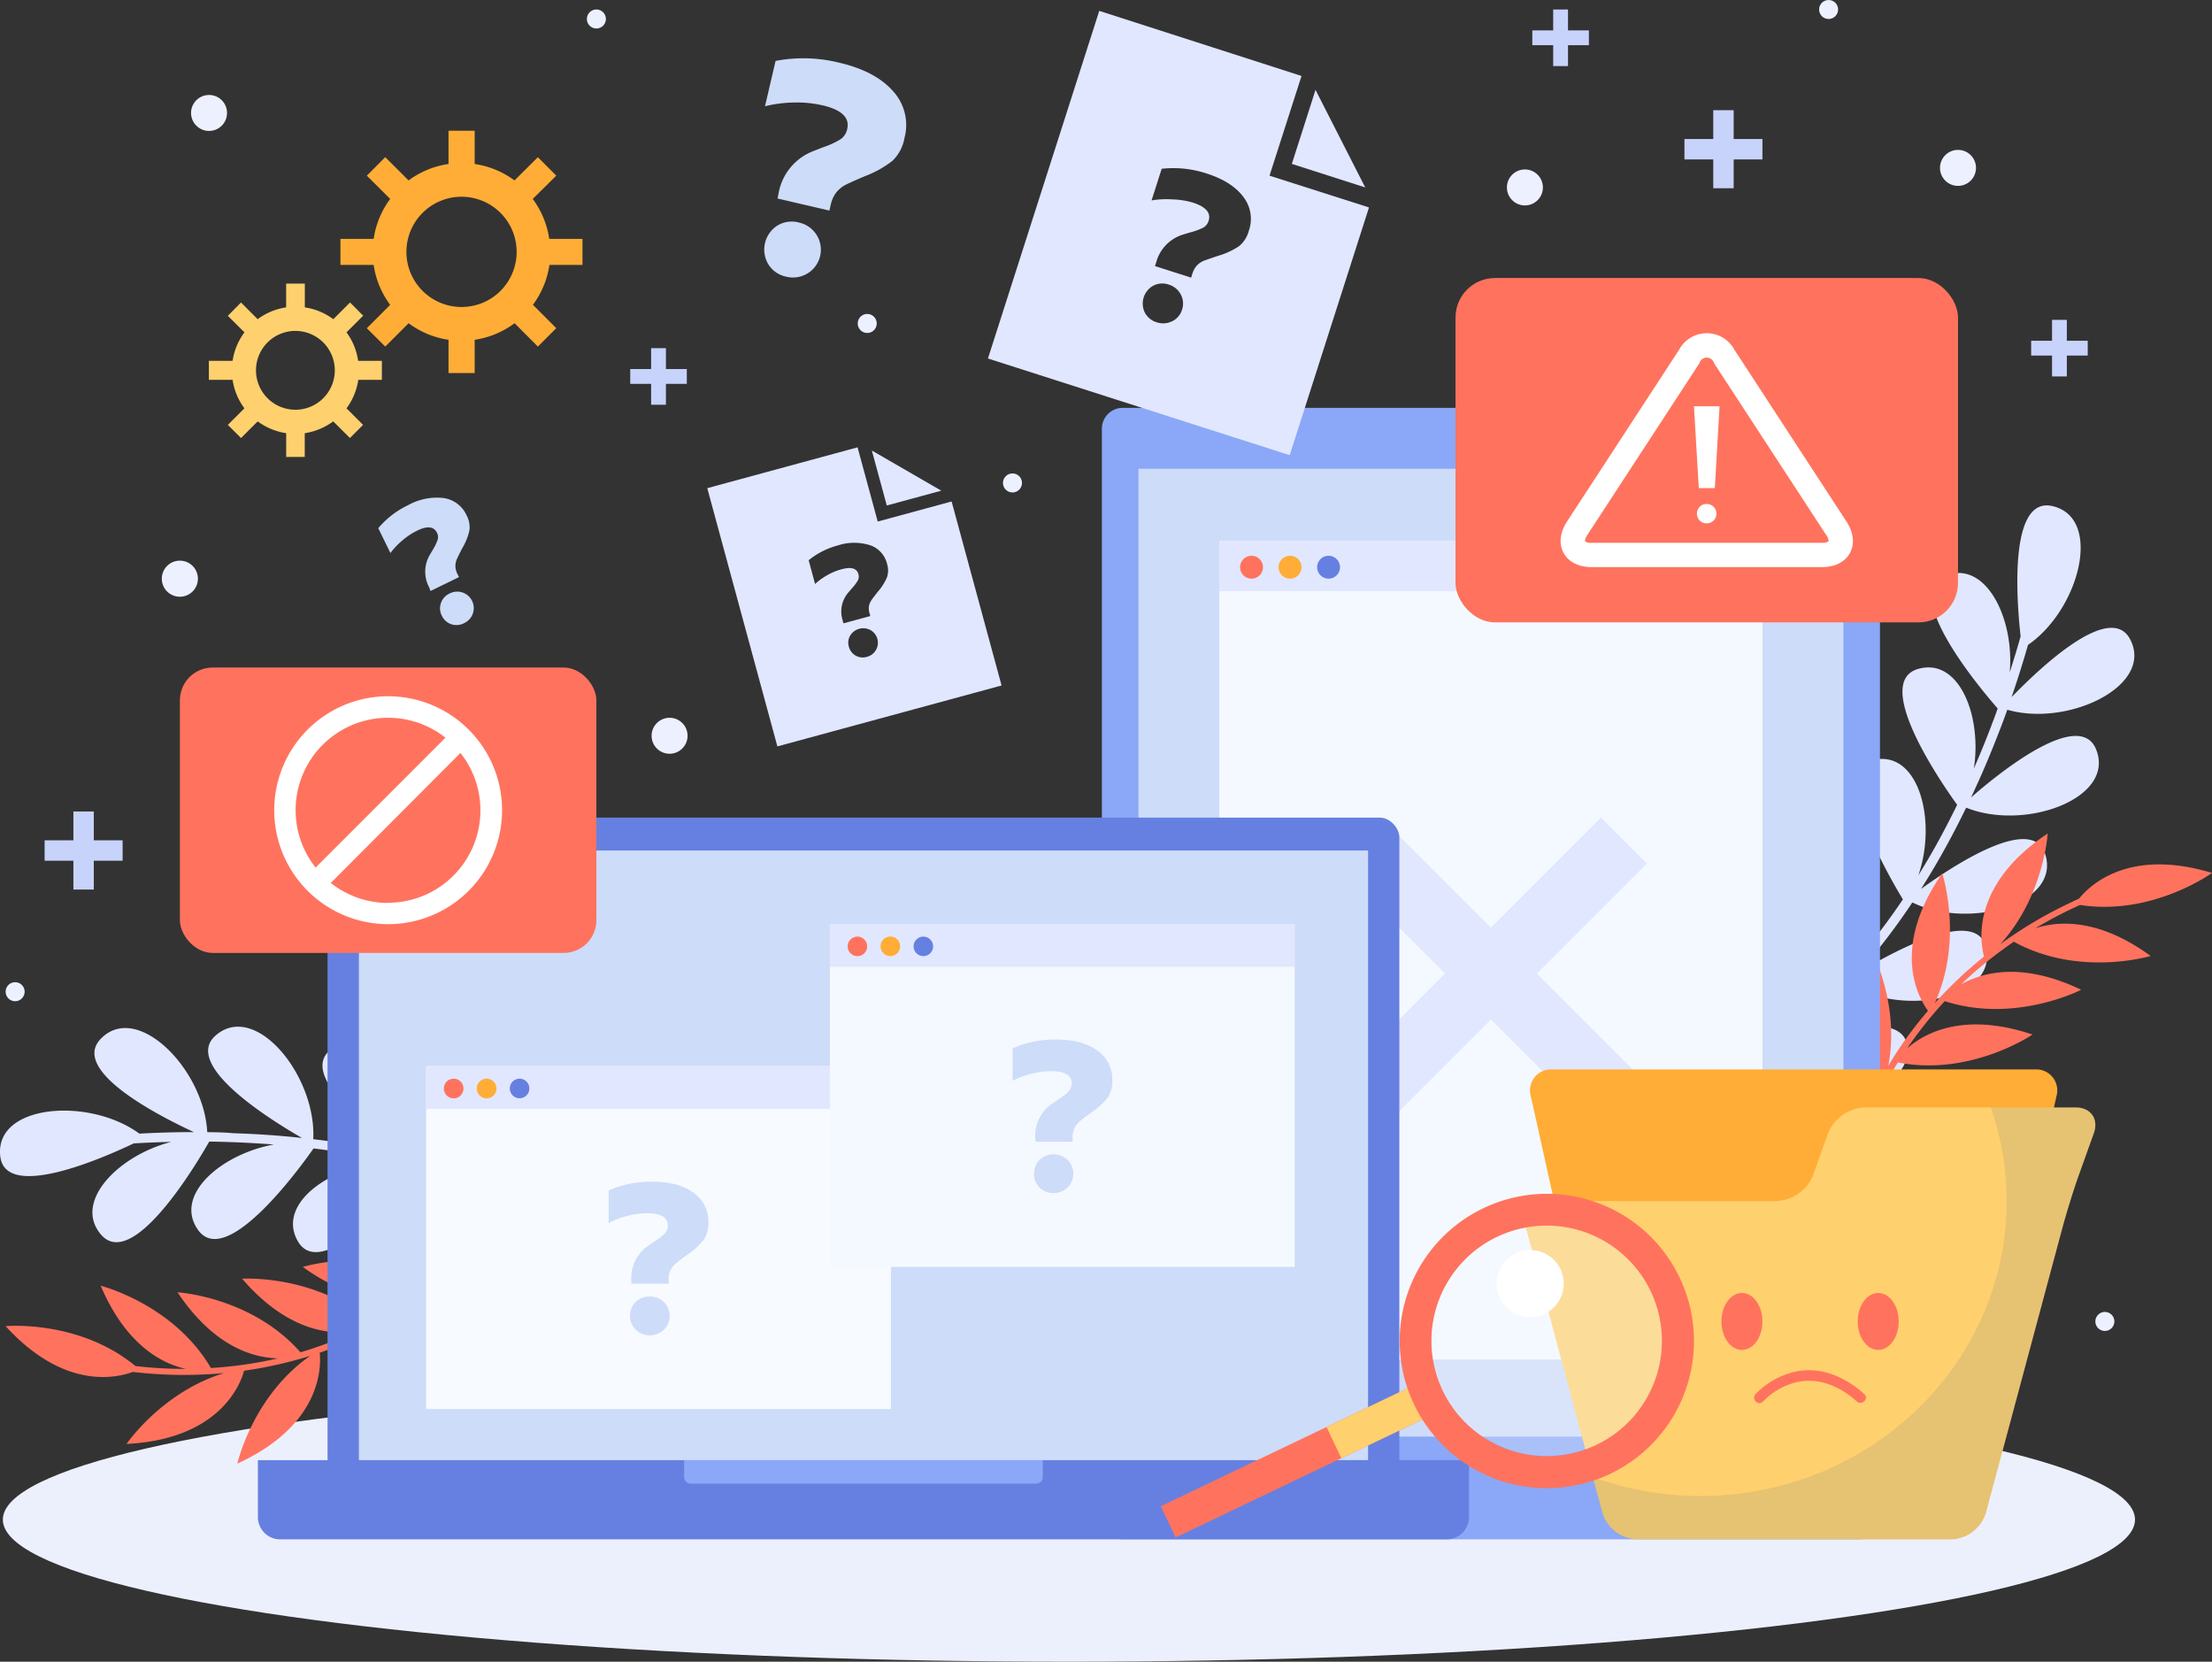 <svg xmlns="http://www.w3.org/2000/svg" viewBox="0 0 466 350"><rect x="0" y="0" width="466" height="350" fill="#333333" stroke="none"/><defs><style>.cls-1{fill:#c8d3fb;}.cls-2{fill:#edf1ff;}.cls-3{fill:#ecf0fd;}.cls-4{fill:#e1e7ff;}.cls-5{fill:#ff735e;}.cls-6{fill:#8aa8f7;}.cls-7{fill:#cddcf8;}.cls-15,.cls-8{fill:#f4f9ff;}.cls-9{fill:#ffad36;}.cls-10{fill:#6680e1;}.cls-11{fill:#ffd06e;}.cls-12{fill:#0044a4;opacity:0.1;}.cls-13{fill:#f7faff;}.cls-14{fill:#fff;}.cls-15{opacity:0.3;}</style></defs><g id="Layer_2" data-name="Layer 2"><g id="Layer_1-2" data-name="Layer 1"><polygon class="cls-1" points="371.29 29.28 365.23 29.28 365.23 23.21 360.93 23.21 360.93 29.28 354.86 29.28 354.86 33.58 360.93 33.58 360.93 39.65 365.23 39.65 365.23 33.58 371.29 33.58 371.29 29.28"/><polygon class="cls-1" points="334.73 6.4 330.33 6.4 330.33 2 327.21 2 327.21 6.4 322.81 6.4 322.81 9.52 327.21 9.52 327.21 13.92 330.33 13.92 330.33 9.52 334.73 9.52 334.73 6.4"/><polygon class="cls-1" points="144.69 77.73 140.29 77.73 140.29 73.33 137.17 73.33 137.17 77.73 132.77 77.73 132.77 80.85 137.17 80.85 137.17 85.25 140.29 85.25 140.29 80.85 144.69 80.85 144.69 77.73"/><polygon class="cls-1" points="25.83 176.99 19.76 176.99 19.76 170.92 15.46 170.92 15.46 176.99 9.4 176.99 9.4 181.29 15.46 181.29 15.46 187.36 19.76 187.36 19.76 181.29 25.83 181.29 25.83 176.99"/><polygon class="cls-1" points="439.82 71.77 435.42 71.77 435.42 67.37 432.3 67.37 432.3 71.77 427.9 71.77 427.9 74.89 432.3 74.89 432.3 79.29 435.42 79.29 435.42 74.89 439.82 74.89 439.82 71.77"/><circle class="cls-2" cx="321.25" cy="39.48" r="3.79"/><circle class="cls-2" cx="385.23" cy="2" r="2"/><path class="cls-2" d="M215.3,101.72a2,2,0,1,1-2-2A2,2,0,0,1,215.3,101.72Z"/><path class="cls-2" d="M416.28,35.36a3.79,3.79,0,1,1-3.79-3.79A3.79,3.79,0,0,1,416.28,35.36Z"/><path class="cls-2" d="M184.7,68.13a2,2,0,1,1-2-2A2,2,0,0,1,184.7,68.13Z"/><path class="cls-2" d="M127.64,4a2,2,0,1,1-2-2A2,2,0,0,1,127.64,4Z"/><path class="cls-2" d="M41.69,121.88a3.8,3.8,0,1,1-3.79-3.79A3.79,3.79,0,0,1,41.69,121.88Z"/><circle class="cls-2" cx="141.06" cy="154.97" r="3.79"/><circle class="cls-2" cx="44.04" cy="23.79" r="3.79"/><path class="cls-2" d="M5.19,208.88a2,2,0,1,1-2-2A2,2,0,0,1,5.19,208.88Z"/><path class="cls-2" d="M445.43,278.33a2,2,0,1,1-2-2A2,2,0,0,1,445.43,278.33Z"/><ellipse class="cls-3" cx="225.19" cy="320.07" rx="224.59" ry="29.93"/><path class="cls-4" d="M422.88,149.49c12.72,3.68,30.95-5,25.9-14.79-4.22-8.22-19.35,6.3-25,12.13q1.86-5.43,3.46-11c10.87-7.47,15.85-26.8,5.12-29.24-9.19-2.08-7.53,19.79-6.68,27.44-.71,2.54-1.48,5.07-2.29,7.58,1-11.31-5-23.67-13.54-20.39-9.74,3.74,7.88,24.44,11,28l-.35,1q-2.16,5.9-4.67,11.67c1.74-11.05-3.09-23.46-11.72-21-9.85,2.78,5.05,24.26,8.2,28.62q-2.13,4.37-4.48,8.6c-1.18,2.12-2.42,4.2-3.69,6.26,3.91-11.28.21-26.24-9.26-24.36-10.24,2,3.58,25.43,6,29.42a134,134,0,0,1-9.66,12.7c5-10.93,2.65-26.45-7.05-25.36-10.11,1.12.86,24.43,3.36,29.47a105.42,105.42,0,0,1-12.71,11.47c7.07-9.68,7.86-25.22-1.8-26.14-10.06-1-4.24,23.75-2.78,29.43a90.19,90.19,0,0,1-11.46,6.58q-2.13,1-4.3,1.91c-1.17.48-.66,2.42.53,1.93a92.56,92.56,0,0,0,16.77-9.06c9.62,9.23,30.2,9.75,30.06-1.41-.11-9.17-19.82-3.09-27.58-.34A102.51,102.51,0,0,0,385.69,211c1.26-1.22,2.48-2.49,3.68-3.77,11.32,7,31.46,3.29,29.05-7.58-2-8.86-19.68.84-26.85,5.18a135.86,135.86,0,0,0,11.3-14.75c11.9,5.79,31.32.4,28-10.15-2.68-8.59-19.28,2.32-26.17,7.31q1.26-2,2.46-4c2.54-4.27,4.88-8.66,7.05-13.13,12.32,5,31.53-1.93,27.38-12.26-3.52-8.74-20.54,5-26.35,10.12q3.11-6.6,5.73-13.4C421.65,152.87,422.27,151.19,422.88,149.49Z"/><path class="cls-4" d="M43.66,238.46C43,225.24,28.84,210.84,21.2,218.83c-6.38,6.68,12.3,16.22,19.65,19.62-3.83,0-7.67.11-11.49.32C18.74,231-1.16,232.57.05,243.5c1,9.38,21.17.64,28.12-2.67,2.63-.16,5.27-.26,7.91-.32-11,2.8-20.71,12.52-14.84,19.48,6.73,8,20.52-15.46,22.83-19.53h1.07q6.28.12,12.55.6c-11,2-21.15,10.6-16,17.95,5.86,8.4,21.27-12.71,24.36-17.12q4.81.59,9.6,1.42c2.38.42,4.76.91,7.12,1.43-11.94,0-24.86,8.4-20,16.74,5.26,9,22.86-11.72,25.83-15.33a134.43,134.43,0,0,1,15.17,5c-12-1.17-25.86,6.16-21.67,15,4.38,9.18,22.81-8.81,26.75-12.82a106.16,106.16,0,0,1,15,8.25c-11.47-3.51-26.41.83-24.12,10.27,2.39,9.81,23.83-3.78,28.72-7a89.2,89.2,0,0,1,10,8.68c1.1,1.11,2.18,2.26,3.21,3.43.84.95,2.51-.17,1.65-1.14a92.6,92.6,0,0,0-14.05-12.87c5.57-12.11-.67-31.73-11.18-27.94-8.62,3.1,3.58,19.74,8.72,26.17a103.51,103.51,0,0,0-12.83-7.63c-1.57-.79-3.17-1.52-4.77-2.24,2.9-13-7.2-30.81-16.69-25-7.72,4.76,7.24,18.32,13.7,23.68a136.52,136.52,0,0,0-17.64-5.85c1.57-13.14-9.88-29.72-18.77-23.16-7.24,5.34,8.51,17.46,15.48,22.33-1.53-.36-3-.7-4.58-1-4.87-1-9.78-1.78-14.71-2.37.7-13.28-12.16-29.15-20.55-21.85-7.11,6.19,11.49,17.75,18.18,21.59q-7.25-.78-14.53-1C47.26,238.51,45.46,238.48,43.66,238.46Z"/><path class="cls-5" d="M428.79,195.51a89.29,89.29,0,0,1,9.41-4.9c15.27,2.36,27.8-6.75,27.8-6.75-17.32-5.23-25.49,2.34-28,5.4-1,.47-2,.94-3,1.43a89.49,89.49,0,0,0-13.62,8.2c9.24-10.12,10-23.33,10-23.33-16.52,11-14.13,23.31-13.4,25.91a87.38,87.38,0,0,0-10.37,9.8c6.1-13.44,1.56-27.33,1.56-27.33-11.18,16.12-4.71,26.65-3,28.95a85.84,85.84,0,0,0-6.62,8.78c-.61.92-1.17,1.87-1.74,2.81,2.73-14.28-4.64-26.56-4.64-26.56-7.16,17.79.94,26.61,3.36,28.75a96.16,96.16,0,0,0-6.43,13.9c1.83-13.5-4.93-24.77-4.93-24.77-7.3,18.15,1.28,27,3.51,28.88a110.78,110.78,0,0,0-2.95,10.89c-.18.82,1.07,1.16,1.25.34a105.33,105.33,0,0,1,5.19-17c15.69-.62,26.29-12.35,26.29-12.35-14.6-1.26-21.6,4.47-24.68,8.55a93.29,93.29,0,0,1,6.06-11.33c15.36,3,28.35-5.88,28.35-5.88-14.42-4.82-22.63-.4-26.41,2.91a84.61,84.61,0,0,1,7.92-9.94c14.84,4.79,28.75-2.4,28.75-2.4-12.44-5.94-20.75-3.71-25.29-1.15.89-.86,1.81-1.7,2.75-2.52a88.66,88.66,0,0,1,8.34-6.45c13.73,7.56,28.82,3,28.82,3C442.22,193.44,433.77,193.9,428.79,195.51Z"/><path class="cls-5" d="M39.12,288.32a89.15,89.15,0,0,1-10.59-.6c-11.93-9.83-27.35-8.4-27.35-8.4,12.21,13.35,23.11,11,26.8,9.64,1.11.13,2.23.24,3.33.33a90.89,90.89,0,0,0,15.91-.09c-13.12,4-20.56,14.93-20.56,14.93,19.82-1,24.07-12.82,24.76-15.42a89.63,89.63,0,0,0,13.93-3.13C53.23,294,50,308.27,50,308.27c17.85-8.14,17.66-20.5,17.35-23.36a86.26,86.26,0,0,0,10.18-4.16c1-.49,2-1,2.93-1.53-9.64,10.88-9.59,25.21-9.59,25.21,15.25-11.64,12.8-23.37,11.81-26.43a97.39,97.39,0,0,0,12.63-8.67c-8.47,10.67-8.42,23.81-8.42,23.81,15.55-11.87,12.68-23.85,11.74-26.62a109.11,109.11,0,0,0,8.1-7.85c.57-.61-.33-1.55-.9-.94a105.94,105.94,0,0,1-13.13,11.95c-13.81-7.49-28.91-2.83-28.91-2.83,11.9,8.55,20.85,7.2,25.59,5.27a95.33,95.33,0,0,1-11,6.64C66.75,268.32,51,269.33,51,269.33c9.93,11.5,19.25,11.9,24.19,11a87.28,87.28,0,0,1-11.89,4.5C53,273.12,37.4,272.19,37.4,272.19,45.06,283.65,53.34,286,58.56,286.1c-1.21.28-2.43.53-3.66.76a87.35,87.35,0,0,1-10.46,1.28c-7.94-13.51-23.23-17.33-23.23-17.33C26.51,283.24,34,287.16,39.12,288.32Z"/><rect class="cls-6" x="232.13" y="85.9" width="163.92" height="238.33" rx="4.4"/><rect class="cls-7" x="239.84" y="98.73" width="148.51" height="203.85"/><rect class="cls-8" x="256.89" y="113.96" width="114.4" height="172.38"/><rect class="cls-4" x="256.89" y="113.96" width="114.4" height="10.53"/><path class="cls-5" d="M266.07,119.47a2.41,2.41,0,1,1-2.41-2.41A2.4,2.4,0,0,1,266.07,119.47Z"/><path class="cls-9" d="M274.18,119.47a2.41,2.41,0,1,1-2.4-2.41A2.4,2.4,0,0,1,274.18,119.47Z"/><path class="cls-10" d="M282.3,119.47a2.41,2.41,0,1,1-2.41-2.41A2.41,2.41,0,0,1,282.3,119.47Z"/><polygon class="cls-4" points="346.94 181.89 337.27 172.21 314.09 195.39 290.91 172.21 281.24 181.89 304.42 205.06 281.24 228.24 290.91 237.92 314.09 214.74 337.27 237.92 346.94 228.24 323.77 205.06 346.94 181.89"/><rect class="cls-10" x="69" y="172.21" width="225.8" height="148.98" rx="4.15"/><rect class="cls-7" x="75.61" y="179.14" width="212.6" height="135.13"/><path class="cls-10" d="M54.33,307.55v12A4.7,4.7,0,0,0,59,324.23H304.79a4.7,4.7,0,0,0,4.69-4.69v-12Z"/><path class="cls-6" d="M144.13,307.55v3.55a1.39,1.39,0,0,0,1.39,1.39H218.3a1.39,1.39,0,0,0,1.39-1.39v-3.55Z"/><path class="cls-9" d="M418.32,298.06a7.51,7.51,0,0,1-7,5.6H344.41a7.51,7.51,0,0,1-7-5.6l-14.92-67.2a4.42,4.42,0,0,1,4.49-5.61H428.75a4.42,4.42,0,0,1,4.49,5.61Z"/><path class="cls-11" d="M392.79,233.26a8.74,8.74,0,0,0-7.67,5.41l-3.18,8.9a8.76,8.76,0,0,1-7.67,5.41H325.69a4.19,4.19,0,0,0-4.25,5.54l16.15,60.17a7.93,7.93,0,0,0,7.23,5.54h66.31a7.93,7.93,0,0,0,7.23-5.54l16.15-60.17c.81-3,2.35-8,3.41-10.95l3.19-8.9c1.06-3-.66-5.41-3.81-5.41Z"/><path class="cls-12" d="M437.3,233.26H419.4A60,60,0,0,1,422.74,253c0,34.29-28.88,62.09-64.51,62.09a66.59,66.59,0,0,1-22.67-3.95l2,7.57a7.93,7.93,0,0,0,7.23,5.54h66.31a7.93,7.93,0,0,0,7.23-5.54l16.15-60.17c.81-3,2.35-8,3.41-10.95l3.19-8.9C442.17,235.69,440.45,233.26,437.3,233.26Z"/><path class="cls-5" d="M371.29,278.33c0,3.33-1.93,6-4.32,6s-4.32-2.7-4.32-6,1.94-6,4.32-6S371.29,275,371.29,278.33Z"/><path class="cls-5" d="M400,278.33c0,3.33-1.93,6-4.32,6s-4.32-2.7-4.32-6,1.94-6,4.32-6S400,275,400,278.33Z"/><path class="cls-5" d="M371.43,295.19a14.36,14.36,0,0,1,5.6-3.63c5.19-1.88,10.2.08,14.16,3.63,1.05.95,2.62-.61,1.56-1.56-4.38-3.94-10.07-6.25-15.9-4.35a16.67,16.67,0,0,0-7,4.35c-1,1.05.6,2.62,1.56,1.56Z"/><rect class="cls-13" x="89.77" y="224.55" width="97.92" height="72.23"/><rect class="cls-4" x="89.77" y="224.55" width="97.92" height="9.01"/><path class="cls-5" d="M97.64,229.26a2.07,2.07,0,1,1-2.07-2.06A2.07,2.07,0,0,1,97.64,229.26Z"/><path class="cls-9" d="M104.58,229.26a2.07,2.07,0,1,1-2.06-2.06A2.06,2.06,0,0,1,104.58,229.26Z"/><path class="cls-10" d="M111.52,229.26a2.06,2.06,0,1,1-2.06-2.06A2.06,2.06,0,0,1,111.52,229.26Z"/><path class="cls-7" d="M133,269.44a8.16,8.16,0,0,1,3.59-7.06l1.16-.8a12.76,12.76,0,0,0,2.28-1.75,2.41,2.41,0,0,0,.65-1.71q0-2.58-4.31-2.58a16.8,16.8,0,0,0-4.13.54,18.54,18.54,0,0,0-4,1.5v-6.83a21.8,21.8,0,0,1,9.14-1.86q5.46,0,8.65,2.28a7.34,7.34,0,0,1,3.2,6.33,6.06,6.06,0,0,1-1,3.66,15.57,15.57,0,0,1-3.46,3.13c-1.1.8-1.9,1.41-2.4,1.84a4.37,4.37,0,0,0-1.13,1.44,4.61,4.61,0,0,0-.38,1.95v.85H133Zm.91,10.63a4.2,4.2,0,0,1,0-5.84,4,4,0,0,1,2.95-1.15,4.11,4.11,0,0,1,3,1.17,4.08,4.08,0,0,1,0,5.82,4.11,4.11,0,0,1-3,1.17A4,4,0,0,1,133.94,280.07Z"/><rect class="cls-8" x="174.83" y="194.61" width="97.92" height="72.23"/><rect class="cls-4" x="174.83" y="194.61" width="97.92" height="9.01"/><circle class="cls-5" cx="180.63" cy="199.33" r="2.06"/><path class="cls-9" d="M189.63,199.33a2.06,2.06,0,1,1-2.06-2.07A2.06,2.06,0,0,1,189.63,199.33Z"/><circle class="cls-10" cx="194.52" cy="199.33" r="2.06"/><path class="cls-7" d="M218.09,239.5a8.16,8.16,0,0,1,3.59-7.06l1.16-.8a12.67,12.67,0,0,0,2.28-1.75,2.41,2.41,0,0,0,.65-1.71q0-2.56-4.31-2.57a17.27,17.27,0,0,0-4.13.53,19.4,19.4,0,0,0-4,1.51v-6.84a21.81,21.81,0,0,1,9.15-1.86q5.46,0,8.65,2.29a7.34,7.34,0,0,1,3.2,6.32,6.06,6.06,0,0,1-1,3.66,15.1,15.1,0,0,1-3.46,3.13c-1.1.8-1.9,1.42-2.4,1.84a4.18,4.18,0,0,0-1.13,1.45,4.4,4.4,0,0,0-.38,2v.84h-7.81Zm.91,10.63a4.19,4.19,0,0,1,0-5.83,4.3,4.3,0,0,1,5.9,0,4.07,4.07,0,0,1,0,5.81,4.07,4.07,0,0,1-3,1.18A4,4,0,0,1,219,250.13Z"/><path class="cls-4" d="M200.41,105.64l-15.5,4.21-4.25-15.63L149,102.82l14.77,54.39L211,144.38l-10.51-38.7Zm-15.88,31.28a3.09,3.09,0,0,1-1.91,1.43,3,3,0,0,1-2.37-.27,3,3,0,0,1-1.42-1.87,2.94,2.94,0,0,1,.28-2.35,3.23,3.23,0,0,1,4.27-1.15,3.06,3.06,0,0,1,1.15,4.21Zm2.33-15.33a11.54,11.54,0,0,1-1.89,3c-.63.79-1.09,1.39-1.37,1.8a3.28,3.28,0,0,0-.54,1.27,3.43,3.43,0,0,0,.12,1.49l.16.61-5.65,1.53-.18-.67a6.11,6.11,0,0,1,1.21-5.82l.68-.8a9.82,9.82,0,0,0,1.31-1.72,1.81,1.81,0,0,0,.13-1.36q-.51-1.86-3.62-1a12.48,12.48,0,0,0-2.89,1.2,14,14,0,0,0-2.62,1.88L170.36,118a16.39,16.39,0,0,1,6.25-3.15,11,11,0,0,1,6.72,0,5.48,5.48,0,0,1,3.55,3.94A4.52,4.52,0,0,1,186.86,121.59Z"/><polygon class="cls-4" points="183.67 94.89 186.82 106.47 198.3 103.35 183.67 94.89"/><path class="cls-4" d="M288.32,43.66,267.45,37l6.74-21L231.58,2.29,208.13,75.51,271.7,95.87l16.68-52.1Zm-41.4,24a4.18,4.18,0,0,1-3.24.22,4.13,4.13,0,0,1-2.51-2.06A4.31,4.31,0,0,1,243,60.15a4.13,4.13,0,0,1,3.24-.2A4.19,4.19,0,0,1,248.74,62a4,4,0,0,1,.28,3.22A4,4,0,0,1,246.92,67.68ZM261,51.87a15.75,15.75,0,0,1-4.35,2c-1.31.43-2.28.78-2.91,1a4.43,4.43,0,0,0-1.55,1,4.77,4.77,0,0,0-1,1.79l-.26.82-7.61-2.44.29-.9a8.36,8.36,0,0,1,5.71-5.76l1.37-.42a13.46,13.46,0,0,0,2.77-1,2.45,2.45,0,0,0,1.16-1.46q.81-2.52-3.39-3.85A16.74,16.74,0,0,0,247,42a19,19,0,0,0-4.4.21l2.13-6.66a22.33,22.33,0,0,1,9.49,1q5.33,1.71,7.72,4.93a7.52,7.52,0,0,1,1.14,7.16A6.19,6.19,0,0,1,261,51.87Z"/><polygon class="cls-4" points="277.14 18.93 272.15 34.52 287.61 39.48 277.14 18.93"/><rect class="cls-5" x="306.63" y="58.56" width="105.86" height="72.53" rx="8.32"/><path class="cls-14" d="M383.81,119.45H335.32c-2.74,0-4.9-1.09-5.93-3s-.76-4.31.73-6.6h0l23.62-36.19a6.61,6.61,0,0,1,11.64,0L389,109.86c1.5,2.29,1.76,4.69.73,6.6S386.54,119.45,383.81,119.45Zm-49.4-6.79c-.53.81-.53,1.28-.5,1.36a2.18,2.18,0,0,0,1.41.31h48.49a2.2,2.2,0,0,0,1.42-.32,2.38,2.38,0,0,0-.52-1.35L361.09,76.48a1.59,1.59,0,0,0-3.06,0Z"/><path class="cls-14" d="M358.08,109.64a2.08,2.08,0,0,1,0-2.9,2,2,0,0,1,1.45-.59,2.06,2.06,0,0,1,1.47.59,2.05,2.05,0,0,1,0,2.9,2.06,2.06,0,0,1-1.47.59A2,2,0,0,1,358.08,109.64Zm-1.21-24.07h5.39l-1,17.23h-3.38Z"/><rect class="cls-5" x="37.9" y="140.6" width="87.74" height="60.11" rx="6.9"/><path class="cls-14" d="M81.77,146.65a24,24,0,1,0,24,24A24,24,0,0,0,81.77,146.65Zm0,4.53a19.39,19.39,0,0,1,12.07,4.2L66.49,182.73a19.46,19.46,0,0,1,15.28-31.55Zm0,39a19.4,19.4,0,0,1-12.08-4.21L97,158.59a19.46,19.46,0,0,1-15.27,31.55Z"/><rect class="cls-5" x="243.1" y="303.61" width="61.58" height="7.28" transform="translate(-105.71 148.12) rotate(-25.54)"/><rect class="cls-11" x="279.91" y="295.27" width="22.88" height="7.28" transform="translate(-100.41 154.83) rotate(-25.54)"/><path class="cls-5" d="M353.83,269.06a31,31,0,1,0-14.62,41.37A31,31,0,0,0,353.83,269.06ZM303.94,292.9a24.27,24.27,0,1,1,32.35,11.43A24.27,24.27,0,0,1,303.94,292.9Z"/><circle class="cls-15" cx="325.83" cy="282.43" r="24.26" transform="translate(-54.28 78.85) rotate(-12.75)"/><path class="cls-14" d="M325.41,276.73a7.06,7.06,0,1,1,3.33-9.42A7.05,7.05,0,0,1,325.41,276.73Z"/><path class="cls-7" d="M164.06,40.51a11.69,11.69,0,0,1,7.32-8.7l1.87-.74a18.41,18.41,0,0,0,3.77-1.7,3.45,3.45,0,0,0,1.46-2.18q.84-3.6-5.18-5a24.37,24.37,0,0,0-6-.6,27.33,27.33,0,0,0-6.14.79l2.23-9.55a31.24,31.24,0,0,1,13.39.37q7.63,1.77,11.35,6a10.52,10.52,0,0,1,2.41,9.88A8.67,8.67,0,0,1,188,33.88a22,22,0,0,1-5.85,3.25c-1.8.76-3.11,1.36-4,1.79a6.37,6.37,0,0,0-2,1.65A6.56,6.56,0,0,0,175,43.18l-.27,1.18-10.92-2.55Zm-2.19,15.16a6,6,0,0,1,1.9-8.16,5.79,5.79,0,0,1,4.5-.65,5.88,5.88,0,0,1,3.75,2.6,5.84,5.84,0,0,1-1.9,8.13,5.86,5.86,0,0,1-4.51.68A5.73,5.73,0,0,1,161.87,55.67Z"/><path class="cls-7" d="M90.4,123.69a7,7,0,0,1,.11-6.76l.59-1a11.64,11.64,0,0,0,1.09-2.2,2,2,0,0,0-.15-1.55q-1-2-4.26-.36a14.19,14.19,0,0,0-3,2,15.88,15.88,0,0,0-2.53,2.66l-2.56-5.23a18.7,18.7,0,0,1,6.3-4.86,12.49,12.49,0,0,1,7.49-1.49,6.29,6.29,0,0,1,4.82,3.65,5.22,5.22,0,0,1,.59,3.19,13,13,0,0,1-1.48,3.69c-.54,1-.92,1.79-1.15,2.31a3.72,3.72,0,0,0-.32,1.53,3.77,3.77,0,0,0,.44,1.64l.32.64-6,2.93Zm4.69,7.8a3.42,3.42,0,0,1-2-1.79A3.32,3.32,0,0,1,92.9,127a3.4,3.4,0,0,1,1.83-2,3.48,3.48,0,0,1,2.7-.21,3.48,3.48,0,0,1,2.18,4.45,3.49,3.49,0,0,1-1.82,2A3.46,3.46,0,0,1,95.09,131.49Z"/><path class="cls-11" d="M80.45,80V76h-5A13.27,13.27,0,0,0,73,70l3.51-3.51-2.77-2.78-3.52,3.52a13.28,13.28,0,0,0-6-2.49v-5H60.28v5a13.28,13.28,0,0,0-6,2.49l-3.51-3.52L48,66.52,51.5,70A13.28,13.28,0,0,0,49,76H44V80h5a13.24,13.24,0,0,0,2.49,6L48,89.49l2.78,2.77,3.51-3.51a13.39,13.39,0,0,0,6,2.49v5H64.2v-5a13.39,13.39,0,0,0,6-2.49l3.52,3.51,2.77-2.77L73,86a13.22,13.22,0,0,0,2.48-6ZM62.24,86.3A8.3,8.3,0,1,1,70.53,78,8.3,8.3,0,0,1,62.24,86.3Z"/><path class="cls-9" d="M122.71,55.8V50.31h-7a18.66,18.66,0,0,0-3.48-8.41L117.19,37l-3.88-3.89L108.39,38A18.66,18.66,0,0,0,100,34.54v-7H94.49v7A18.62,18.62,0,0,0,86.08,38L81.16,33.1,77.28,37,82.2,41.9a18.55,18.55,0,0,0-3.48,8.41h-7V55.8h7a18.51,18.51,0,0,0,3.48,8.41l-4.92,4.92L81.16,73l4.92-4.92a18.63,18.63,0,0,0,8.41,3.49v7H100v-7a18.68,18.68,0,0,0,8.41-3.49L113.31,73l3.88-3.88-4.92-4.92a18.62,18.62,0,0,0,3.48-8.41ZM97.23,64.66a11.61,11.61,0,1,1,11.61-11.6A11.6,11.6,0,0,1,97.23,64.66Z"/></g></g></svg>